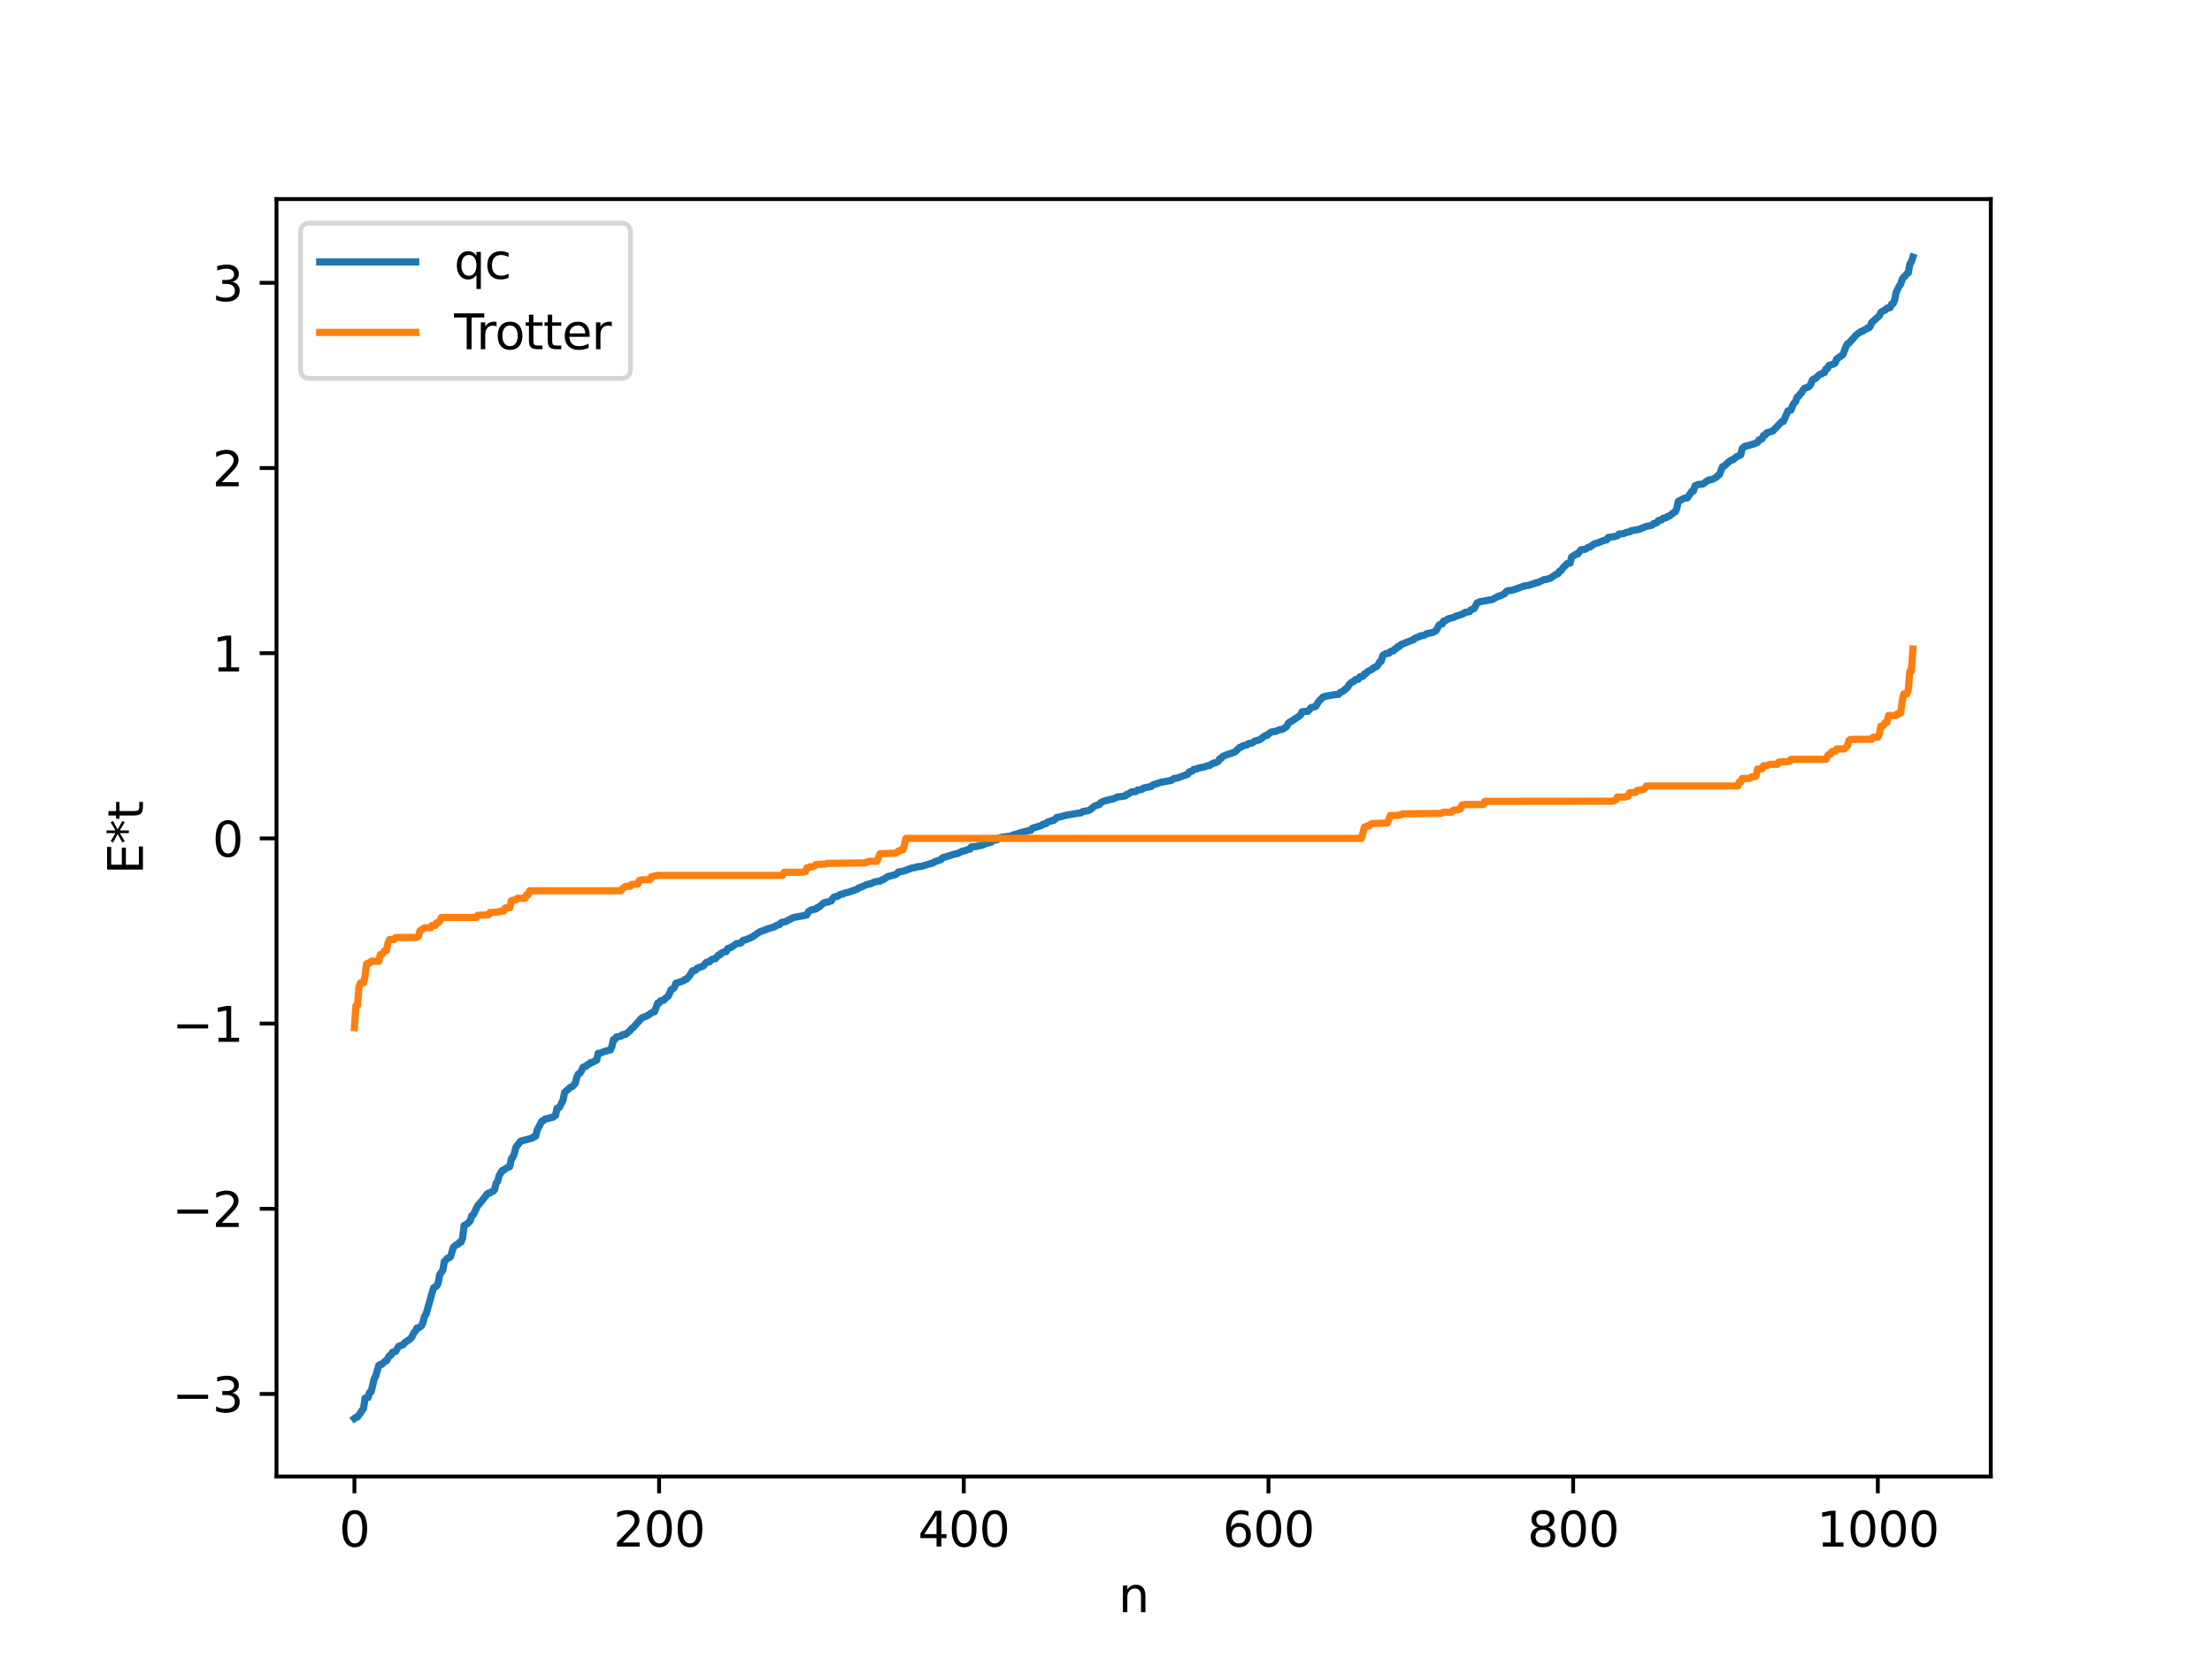 <?xml version="1.0" encoding="utf-8" standalone="no"?>
<!DOCTYPE svg PUBLIC "-//W3C//DTD SVG 1.1//EN"
  "http://www.w3.org/Graphics/SVG/1.1/DTD/svg11.dtd">
<svg xmlns:xlink="http://www.w3.org/1999/xlink" width="460.8pt" height="345.6pt" viewBox="0 0 460.8 345.6" xmlns="http://www.w3.org/2000/svg" version="1.1">
 <defs>
  <style type="text/css">*{stroke-linejoin: round; stroke-linecap: butt}</style>
 </defs>
 <g id="figure_1">
  <g id="patch_1">
   <path d="M 0 345.6 
L 460.8 345.6 
L 460.8 0 
L 0 0 
z
" style="fill: #ffffff"/>
  </g>
  <g id="axes_1">
   <g id="patch_2">
    <path d="M 57.6 307.584 
L 414.72 307.584 
L 414.72 41.472 
L 57.6 41.472 
z
" style="fill: #ffffff"/>
   </g>
   <g id="matplotlib.axis_1">
    <g id="xtick_1">
     <g id="line2d_1">
      <defs>
       <path id="m333c7235f0" d="M 0 0 
L 0 3.5 
" style="stroke: #000000; stroke-width: 0.8"/>
      </defs>
      <g>
       <use xlink:href="#m333c7235f0" x="73.833" y="307.584" style="stroke: #000000; stroke-width: 0.8"/>
      </g>
     </g>
     <g id="text_1">
      <!-- 0 -->
      <g transform="translate(70.651 322.182) scale(0.1 -0.1)">
       <defs>
        <path id="DejaVuSans-30" d="M 2034 4250 
Q 1547 4250 1301 3770 
Q 1056 3291 1056 2328 
Q 1056 1369 1301 889 
Q 1547 409 2034 409 
Q 2525 409 2770 889 
Q 3016 1369 3016 2328 
Q 3016 3291 2770 3770 
Q 2525 4250 2034 4250 
z
M 2034 4750 
Q 2819 4750 3233 4129 
Q 3647 3509 3647 2328 
Q 3647 1150 3233 529 
Q 2819 -91 2034 -91 
Q 1250 -91 836 529 
Q 422 1150 422 2328 
Q 422 3509 836 4129 
Q 1250 4750 2034 4750 
z
" transform="scale(0.016)"/>
       </defs>
       <use xlink:href="#DejaVuSans-30"/>
      </g>
     </g>
    </g>
    <g id="xtick_2">
     <g id="line2d_2">
      <g>
       <use xlink:href="#m333c7235f0" x="137.304" y="307.584" style="stroke: #000000; stroke-width: 0.8"/>
      </g>
     </g>
     <g id="text_2">
      <!-- 200 -->
      <g transform="translate(127.76 322.182) scale(0.1 -0.1)">
       <defs>
        <path id="DejaVuSans-32" d="M 1228 531 
L 3431 531 
L 3431 0 
L 469 0 
L 469 531 
Q 828 903 1448 1529 
Q 2069 2156 2228 2338 
Q 2531 2678 2651 2914 
Q 2772 3150 2772 3378 
Q 2772 3750 2511 3984 
Q 2250 4219 1831 4219 
Q 1534 4219 1204 4116 
Q 875 4013 500 3803 
L 500 4441 
Q 881 4594 1212 4672 
Q 1544 4750 1819 4750 
Q 2544 4750 2975 4387 
Q 3406 4025 3406 3419 
Q 3406 3131 3298 2873 
Q 3191 2616 2906 2266 
Q 2828 2175 2409 1742 
Q 1991 1309 1228 531 
z
" transform="scale(0.016)"/>
       </defs>
       <use xlink:href="#DejaVuSans-32"/>
       <use xlink:href="#DejaVuSans-30" x="63.623"/>
       <use xlink:href="#DejaVuSans-30" x="127.246"/>
      </g>
     </g>
    </g>
    <g id="xtick_3">
     <g id="line2d_3">
      <g>
       <use xlink:href="#m333c7235f0" x="200.775" y="307.584" style="stroke: #000000; stroke-width: 0.8"/>
      </g>
     </g>
     <g id="text_3">
      <!-- 400 -->
      <g transform="translate(191.231 322.182) scale(0.1 -0.1)">
       <defs>
        <path id="DejaVuSans-34" d="M 2419 4116 
L 825 1625 
L 2419 1625 
L 2419 4116 
z
M 2253 4666 
L 3047 4666 
L 3047 1625 
L 3713 1625 
L 3713 1100 
L 3047 1100 
L 3047 0 
L 2419 0 
L 2419 1100 
L 313 1100 
L 313 1709 
L 2253 4666 
z
" transform="scale(0.016)"/>
       </defs>
       <use xlink:href="#DejaVuSans-34"/>
       <use xlink:href="#DejaVuSans-30" x="63.623"/>
       <use xlink:href="#DejaVuSans-30" x="127.246"/>
      </g>
     </g>
    </g>
    <g id="xtick_4">
     <g id="line2d_4">
      <g>
       <use xlink:href="#m333c7235f0" x="264.246" y="307.584" style="stroke: #000000; stroke-width: 0.8"/>
      </g>
     </g>
     <g id="text_4">
      <!-- 600 -->
      <g transform="translate(254.702 322.182) scale(0.1 -0.1)">
       <defs>
        <path id="DejaVuSans-36" d="M 2113 2584 
Q 1688 2584 1439 2293 
Q 1191 2003 1191 1497 
Q 1191 994 1439 701 
Q 1688 409 2113 409 
Q 2538 409 2786 701 
Q 3034 994 3034 1497 
Q 3034 2003 2786 2293 
Q 2538 2584 2113 2584 
z
M 3366 4563 
L 3366 3988 
Q 3128 4100 2886 4159 
Q 2644 4219 2406 4219 
Q 1781 4219 1451 3797 
Q 1122 3375 1075 2522 
Q 1259 2794 1537 2939 
Q 1816 3084 2150 3084 
Q 2853 3084 3261 2657 
Q 3669 2231 3669 1497 
Q 3669 778 3244 343 
Q 2819 -91 2113 -91 
Q 1303 -91 875 529 
Q 447 1150 447 2328 
Q 447 3434 972 4092 
Q 1497 4750 2381 4750 
Q 2619 4750 2861 4703 
Q 3103 4656 3366 4563 
z
" transform="scale(0.016)"/>
       </defs>
       <use xlink:href="#DejaVuSans-36"/>
       <use xlink:href="#DejaVuSans-30" x="63.623"/>
       <use xlink:href="#DejaVuSans-30" x="127.246"/>
      </g>
     </g>
    </g>
    <g id="xtick_5">
     <g id="line2d_5">
      <g>
       <use xlink:href="#m333c7235f0" x="327.717" y="307.584" style="stroke: #000000; stroke-width: 0.8"/>
      </g>
     </g>
     <g id="text_5">
      <!-- 800 -->
      <g transform="translate(318.173 322.182) scale(0.1 -0.1)">
       <defs>
        <path id="DejaVuSans-38" d="M 2034 2216 
Q 1584 2216 1326 1975 
Q 1069 1734 1069 1313 
Q 1069 891 1326 650 
Q 1584 409 2034 409 
Q 2484 409 2743 651 
Q 3003 894 3003 1313 
Q 3003 1734 2745 1975 
Q 2488 2216 2034 2216 
z
M 1403 2484 
Q 997 2584 770 2862 
Q 544 3141 544 3541 
Q 544 4100 942 4425 
Q 1341 4750 2034 4750 
Q 2731 4750 3128 4425 
Q 3525 4100 3525 3541 
Q 3525 3141 3298 2862 
Q 3072 2584 2669 2484 
Q 3125 2378 3379 2068 
Q 3634 1759 3634 1313 
Q 3634 634 3220 271 
Q 2806 -91 2034 -91 
Q 1263 -91 848 271 
Q 434 634 434 1313 
Q 434 1759 690 2068 
Q 947 2378 1403 2484 
z
M 1172 3481 
Q 1172 3119 1398 2916 
Q 1625 2713 2034 2713 
Q 2441 2713 2670 2916 
Q 2900 3119 2900 3481 
Q 2900 3844 2670 4047 
Q 2441 4250 2034 4250 
Q 1625 4250 1398 4047 
Q 1172 3844 1172 3481 
z
" transform="scale(0.016)"/>
       </defs>
       <use xlink:href="#DejaVuSans-38"/>
       <use xlink:href="#DejaVuSans-30" x="63.623"/>
       <use xlink:href="#DejaVuSans-30" x="127.246"/>
      </g>
     </g>
    </g>
    <g id="xtick_6">
     <g id="line2d_6">
      <g>
       <use xlink:href="#m333c7235f0" x="391.188" y="307.584" style="stroke: #000000; stroke-width: 0.8"/>
      </g>
     </g>
     <g id="text_6">
      <!-- 1000 -->
      <g transform="translate(378.463 322.182) scale(0.1 -0.1)">
       <defs>
        <path id="DejaVuSans-31" d="M 794 531 
L 1825 531 
L 1825 4091 
L 703 3866 
L 703 4441 
L 1819 4666 
L 2450 4666 
L 2450 531 
L 3481 531 
L 3481 0 
L 794 0 
L 794 531 
z
" transform="scale(0.016)"/>
       </defs>
       <use xlink:href="#DejaVuSans-31"/>
       <use xlink:href="#DejaVuSans-30" x="63.623"/>
       <use xlink:href="#DejaVuSans-30" x="127.246"/>
       <use xlink:href="#DejaVuSans-30" x="190.869"/>
      </g>
     </g>
    </g>
    <g id="text_7">
     <!-- n -->
     <g transform="translate(232.991 335.861) scale(0.1 -0.1)">
      <defs>
       <path id="DejaVuSans-6e" d="M 3513 2113 
L 3513 0 
L 2938 0 
L 2938 2094 
Q 2938 2591 2744 2837 
Q 2550 3084 2163 3084 
Q 1697 3084 1428 2787 
Q 1159 2491 1159 1978 
L 1159 0 
L 581 0 
L 581 3500 
L 1159 3500 
L 1159 2956 
Q 1366 3272 1645 3428 
Q 1925 3584 2291 3584 
Q 2894 3584 3203 3211 
Q 3513 2838 3513 2113 
z
" transform="scale(0.016)"/>
      </defs>
      <use xlink:href="#DejaVuSans-6e"/>
     </g>
    </g>
   </g>
   <g id="matplotlib.axis_2">
    <g id="ytick_1">
     <g id="line2d_7">
      <defs>
       <path id="mb24dfa5501" d="M 0 0 
L -3.5 0 
" style="stroke: #000000; stroke-width: 0.8"/>
      </defs>
      <g>
       <use xlink:href="#mb24dfa5501" x="57.6" y="290.386" style="stroke: #000000; stroke-width: 0.8"/>
      </g>
     </g>
     <g id="text_8">
      <!-- −3 -->
      <g transform="translate(35.858 294.185) scale(0.1 -0.1)">
       <defs>
        <path id="DejaVuSans-2212" d="M 678 2272 
L 4684 2272 
L 4684 1741 
L 678 1741 
L 678 2272 
z
" transform="scale(0.016)"/>
        <path id="DejaVuSans-33" d="M 2597 2516 
Q 3050 2419 3304 2112 
Q 3559 1806 3559 1356 
Q 3559 666 3084 287 
Q 2609 -91 1734 -91 
Q 1441 -91 1130 -33 
Q 819 25 488 141 
L 488 750 
Q 750 597 1062 519 
Q 1375 441 1716 441 
Q 2309 441 2620 675 
Q 2931 909 2931 1356 
Q 2931 1769 2642 2001 
Q 2353 2234 1838 2234 
L 1294 2234 
L 1294 2753 
L 1863 2753 
Q 2328 2753 2575 2939 
Q 2822 3125 2822 3475 
Q 2822 3834 2567 4026 
Q 2313 4219 1838 4219 
Q 1578 4219 1281 4162 
Q 984 4106 628 3988 
L 628 4550 
Q 988 4650 1302 4700 
Q 1616 4750 1894 4750 
Q 2613 4750 3031 4423 
Q 3450 4097 3450 3541 
Q 3450 3153 3228 2886 
Q 3006 2619 2597 2516 
z
" transform="scale(0.016)"/>
       </defs>
       <use xlink:href="#DejaVuSans-2212"/>
       <use xlink:href="#DejaVuSans-33" x="83.789"/>
      </g>
     </g>
    </g>
    <g id="ytick_2">
     <g id="line2d_8">
      <g>
       <use xlink:href="#mb24dfa5501" x="57.6" y="251.809" style="stroke: #000000; stroke-width: 0.8"/>
      </g>
     </g>
     <g id="text_9">
      <!-- −2 -->
      <g transform="translate(35.858 255.608) scale(0.1 -0.1)">
       <use xlink:href="#DejaVuSans-2212"/>
       <use xlink:href="#DejaVuSans-32" x="83.789"/>
      </g>
     </g>
    </g>
    <g id="ytick_3">
     <g id="line2d_9">
      <g>
       <use xlink:href="#mb24dfa5501" x="57.6" y="213.231" style="stroke: #000000; stroke-width: 0.8"/>
      </g>
     </g>
     <g id="text_10">
      <!-- −1 -->
      <g transform="translate(35.858 217.03) scale(0.1 -0.1)">
       <use xlink:href="#DejaVuSans-2212"/>
       <use xlink:href="#DejaVuSans-31" x="83.789"/>
      </g>
     </g>
    </g>
    <g id="ytick_4">
     <g id="line2d_10">
      <g>
       <use xlink:href="#mb24dfa5501" x="57.6" y="174.653" style="stroke: #000000; stroke-width: 0.8"/>
      </g>
     </g>
     <g id="text_11">
      <!-- 0 -->
      <g transform="translate(44.237 178.452) scale(0.1 -0.1)">
       <use xlink:href="#DejaVuSans-30"/>
      </g>
     </g>
    </g>
    <g id="ytick_5">
     <g id="line2d_11">
      <g>
       <use xlink:href="#mb24dfa5501" x="57.6" y="136.075" style="stroke: #000000; stroke-width: 0.8"/>
      </g>
     </g>
     <g id="text_12">
      <!-- 1 -->
      <g transform="translate(44.237 139.875) scale(0.1 -0.1)">
       <use xlink:href="#DejaVuSans-31"/>
      </g>
     </g>
    </g>
    <g id="ytick_6">
     <g id="line2d_12">
      <g>
       <use xlink:href="#mb24dfa5501" x="57.6" y="97.498" style="stroke: #000000; stroke-width: 0.8"/>
      </g>
     </g>
     <g id="text_13">
      <!-- 2 -->
      <g transform="translate(44.237 101.297) scale(0.1 -0.1)">
       <use xlink:href="#DejaVuSans-32"/>
      </g>
     </g>
    </g>
    <g id="ytick_7">
     <g id="line2d_13">
      <g>
       <use xlink:href="#mb24dfa5501" x="57.6" y="58.92" style="stroke: #000000; stroke-width: 0.8"/>
      </g>
     </g>
     <g id="text_14">
      <!-- 3 -->
      <g transform="translate(44.237 62.719) scale(0.1 -0.1)">
       <use xlink:href="#DejaVuSans-33"/>
      </g>
     </g>
    </g>
    <g id="text_15">
     <!-- E*t -->
     <g transform="translate(29.778 182.148) rotate(-90) scale(0.1 -0.1)">
      <defs>
       <path id="DejaVuSans-45" d="M 628 4666 
L 3578 4666 
L 3578 4134 
L 1259 4134 
L 1259 2753 
L 3481 2753 
L 3481 2222 
L 1259 2222 
L 1259 531 
L 3634 531 
L 3634 0 
L 628 0 
L 628 4666 
z
" transform="scale(0.016)"/>
       <path id="DejaVuSans-2a" d="M 3009 3897 
L 1888 3291 
L 3009 2681 
L 2828 2375 
L 1778 3009 
L 1778 1831 
L 1422 1831 
L 1422 3009 
L 372 2375 
L 191 2681 
L 1313 3291 
L 191 3897 
L 372 4206 
L 1422 3572 
L 1422 4750 
L 1778 4750 
L 1778 3572 
L 2828 4206 
L 3009 3897 
z
" transform="scale(0.016)"/>
       <path id="DejaVuSans-74" d="M 1172 4494 
L 1172 3500 
L 2356 3500 
L 2356 3053 
L 1172 3053 
L 1172 1153 
Q 1172 725 1289 603 
Q 1406 481 1766 481 
L 2356 481 
L 2356 0 
L 1766 0 
Q 1100 0 847 248 
Q 594 497 594 1153 
L 594 3053 
L 172 3053 
L 172 3500 
L 594 3500 
L 594 4494 
L 1172 4494 
z
" transform="scale(0.016)"/>
      </defs>
      <use xlink:href="#DejaVuSans-45"/>
      <use xlink:href="#DejaVuSans-2a" x="63.184"/>
      <use xlink:href="#DejaVuSans-74" x="113.184"/>
     </g>
    </g>
   </g>
   <g id="line2d_14">
    <path d="M 73.833 295.488 
L 74.15 295.253 
L 74.467 295.206 
L 75.737 293.394 
L 76.054 291.244 
L 76.689 291.116 
L 77.006 290.042 
L 77.324 289.915 
L 77.958 287.183 
L 78.276 286.655 
L 78.91 284.41 
L 79.228 284.234 
L 79.545 284.209 
L 80.18 283.602 
L 80.497 283.504 
L 81.132 282.397 
L 81.449 282.286 
L 81.767 281.692 
L 82.401 281.551 
L 83.036 280.476 
L 83.988 280.131 
L 84.305 279.694 
L 85.258 279.057 
L 85.575 278.781 
L 85.892 278.353 
L 86.21 277.617 
L 86.527 277.351 
L 86.844 276.657 
L 87.162 276.646 
L 87.796 276.198 
L 88.114 275.494 
L 88.431 274.195 
L 88.748 273.798 
L 90.018 269.31 
L 90.335 268.27 
L 90.97 267.892 
L 91.287 267.263 
L 91.605 265.5 
L 92.239 264.632 
L 92.557 262.82 
L 93.191 262.134 
L 93.509 262.045 
L 93.826 261.827 
L 94.461 259.82 
L 95.096 259.275 
L 95.413 259.188 
L 95.73 258.785 
L 96.048 258.746 
L 96.365 257.919 
L 96.682 255.28 
L 97.317 254.965 
L 97.952 254.333 
L 98.269 253.254 
L 98.586 253.065 
L 99.539 251.118 
L 100.173 250.425 
L 101.443 248.791 
L 101.76 248.542 
L 102.077 248.525 
L 102.395 248.261 
L 102.712 248.155 
L 103.029 247.837 
L 103.347 246.494 
L 103.664 246.116 
L 103.981 244.883 
L 104.616 243.855 
L 104.934 243.797 
L 105.251 243.477 
L 106.203 243.003 
L 106.52 241.4 
L 106.838 241.071 
L 107.155 240.269 
L 107.472 239.001 
L 108.424 237.759 
L 110.963 237.043 
L 111.281 236.723 
L 111.598 236.69 
L 111.915 235.391 
L 112.867 233.576 
L 113.185 233.459 
L 113.502 233.135 
L 114.454 232.929 
L 114.772 232.782 
L 115.089 232.775 
L 115.724 232.371 
L 116.041 230.875 
L 116.358 230.851 
L 116.676 230.43 
L 117.31 229.115 
L 117.628 227.571 
L 118.58 226.704 
L 118.897 226.452 
L 119.215 226.359 
L 119.849 225.658 
L 120.167 224.345 
L 120.484 223.726 
L 120.801 223.585 
L 121.119 223.104 
L 121.436 222.34 
L 121.753 222.182 
L 122.071 222.152 
L 122.388 221.774 
L 122.705 221.71 
L 123.023 221.358 
L 123.34 221.332 
L 123.975 220.98 
L 124.292 220.864 
L 124.61 219.433 
L 124.927 219.426 
L 125.879 219.048 
L 126.831 218.782 
L 127.148 218.727 
L 127.466 218.005 
L 127.783 216.574 
L 128.1 216.543 
L 128.418 216.007 
L 129.37 215.859 
L 129.687 215.527 
L 130.322 215.485 
L 131.274 214.681 
L 131.591 214.249 
L 131.909 214.064 
L 133.496 212.253 
L 133.813 211.999 
L 134.765 211.637 
L 136.034 210.807 
L 136.352 210.769 
L 136.986 208.985 
L 137.304 208.964 
L 137.621 208.478 
L 138.256 208.383 
L 138.573 207.997 
L 139.208 207.513 
L 139.843 206.116 
L 140.16 206.012 
L 140.477 205.704 
L 140.795 204.847 
L 142.381 204.313 
L 142.699 204.01 
L 143.016 203.974 
L 143.651 203.264 
L 144.286 202.224 
L 144.603 202.213 
L 144.92 202.081 
L 145.238 201.698 
L 146.507 201.242 
L 147.142 200.463 
L 147.777 200.379 
L 148.094 200.008 
L 148.411 199.815 
L 149.046 199.705 
L 149.681 198.935 
L 149.998 198.912 
L 150.315 198.525 
L 150.95 198.259 
L 151.267 198.242 
L 151.585 197.603 
L 152.22 197.415 
L 153.489 196.536 
L 154.124 196.529 
L 154.441 196.363 
L 154.758 195.902 
L 155.393 195.762 
L 156.028 195.483 
L 156.662 195.209 
L 158.249 194.132 
L 160.153 193.422 
L 161.423 193.047 
L 161.74 192.767 
L 162.375 192.621 
L 162.692 192.236 
L 163.01 192.102 
L 163.644 191.994 
L 165.231 191.159 
L 165.866 191.022 
L 167.135 190.807 
L 168.087 190.59 
L 168.405 189.919 
L 169.039 189.54 
L 169.991 189.359 
L 170.309 189.008 
L 170.626 188.951 
L 171.261 188.398 
L 171.578 188.097 
L 172.213 187.925 
L 172.53 187.922 
L 172.848 187.723 
L 173.165 187.687 
L 173.482 187.147 
L 173.8 186.843 
L 174.434 186.734 
L 175.069 186.321 
L 175.704 186.211 
L 176.021 186.015 
L 176.656 185.902 
L 178.56 185.234 
L 178.877 184.976 
L 179.829 184.613 
L 180.464 184.288 
L 180.781 184.267 
L 181.099 184.11 
L 181.416 184.105 
L 182.051 183.779 
L 182.686 183.623 
L 183.32 183.564 
L 183.638 183.326 
L 183.955 183.268 
L 184.907 182.615 
L 186.494 182.212 
L 186.811 182.022 
L 187.129 181.669 
L 188.398 181.421 
L 189.985 180.809 
L 190.62 180.742 
L 190.937 180.585 
L 191.889 180.49 
L 194.428 179.746 
L 194.745 179.507 
L 195.697 179.187 
L 196.015 179.081 
L 196.332 178.71 
L 198.871 177.92 
L 199.505 177.811 
L 200.458 177.32 
L 201.092 177.2 
L 201.727 176.924 
L 202.044 176.909 
L 202.362 176.406 
L 203.314 176.349 
L 204.266 176.135 
L 204.583 176.102 
L 205.218 175.779 
L 206.487 175.434 
L 207.122 175.007 
L 207.757 174.922 
L 208.074 174.599 
L 208.709 174.403 
L 210.296 174.209 
L 210.613 174.139 
L 211.248 173.873 
L 211.882 173.723 
L 212.517 173.483 
L 214.421 173.005 
L 214.739 172.972 
L 215.056 172.535 
L 216.643 172.074 
L 216.96 171.97 
L 217.277 171.705 
L 217.912 171.566 
L 218.229 171.253 
L 218.864 171.063 
L 219.181 170.913 
L 219.499 170.897 
L 219.816 170.666 
L 220.134 170.294 
L 221.086 170.114 
L 222.038 169.832 
L 224.894 169.364 
L 225.211 169.342 
L 225.529 169.078 
L 226.798 168.837 
L 227.115 168.667 
L 228.067 167.887 
L 229.02 167.605 
L 229.337 167.178 
L 229.972 166.885 
L 231.558 166.477 
L 231.876 166.46 
L 232.51 166.152 
L 232.828 166.013 
L 233.78 165.91 
L 234.415 165.796 
L 234.732 165.457 
L 235.049 165.416 
L 235.684 164.973 
L 236.636 164.882 
L 236.953 164.594 
L 237.905 164.444 
L 238.223 164.15 
L 239.81 163.841 
L 240.127 163.519 
L 241.079 163.231 
L 241.714 162.993 
L 243.618 162.641 
L 243.935 162.596 
L 244.57 162.171 
L 245.205 162.091 
L 247.426 161.29 
L 247.743 160.795 
L 248.378 160.632 
L 248.696 160.266 
L 249.33 160.199 
L 249.648 160.017 
L 250.917 159.763 
L 251.552 159.516 
L 251.869 159.512 
L 252.821 158.949 
L 253.139 158.938 
L 253.773 158.621 
L 254.091 158.081 
L 254.408 157.975 
L 254.725 157.555 
L 255.36 157.305 
L 257.264 156.647 
L 257.899 156.025 
L 258.216 155.728 
L 258.534 155.666 
L 258.851 155.396 
L 259.803 155.154 
L 260.12 154.881 
L 260.755 154.822 
L 261.39 154.383 
L 262.342 154.116 
L 262.659 153.947 
L 263.294 153.423 
L 263.611 153.223 
L 263.929 153.221 
L 264.563 152.641 
L 264.881 152.492 
L 265.515 152.399 
L 265.833 152.342 
L 266.467 152.015 
L 267.102 151.952 
L 268.054 151.346 
L 268.372 150.668 
L 268.689 150.405 
L 269.006 150.289 
L 270.91 148.986 
L 271.228 148.283 
L 271.862 148.203 
L 272.497 148.173 
L 273.132 147.414 
L 274.084 147.16 
L 274.719 146.101 
L 275.671 145.168 
L 276.305 145.024 
L 278.21 144.679 
L 278.844 144.659 
L 279.162 144.264 
L 279.796 143.978 
L 280.431 143.423 
L 280.748 143.176 
L 281.066 142.564 
L 281.7 142.038 
L 282.018 141.961 
L 282.335 141.577 
L 282.97 141.496 
L 283.287 140.983 
L 283.922 140.879 
L 284.239 140.385 
L 284.557 140.324 
L 284.874 139.924 
L 285.826 139.436 
L 286.143 139.102 
L 286.778 138.857 
L 287.096 138.472 
L 287.413 137.877 
L 287.73 137.743 
L 288.048 136.575 
L 288.682 136.155 
L 289.317 136.096 
L 289.634 135.746 
L 289.952 135.607 
L 290.269 135.602 
L 290.586 135.158 
L 290.904 135.107 
L 291.221 134.673 
L 291.539 134.66 
L 291.856 134.255 
L 292.491 134.043 
L 293.125 133.743 
L 293.443 133.676 
L 294.077 133.382 
L 294.395 133.313 
L 294.712 132.971 
L 295.664 132.629 
L 295.981 132.439 
L 296.616 132.376 
L 297.251 131.992 
L 297.886 131.877 
L 298.52 131.735 
L 299.155 131.379 
L 299.79 130.208 
L 300.107 130.032 
L 300.424 130.004 
L 300.742 129.36 
L 301.059 129.339 
L 301.694 128.907 
L 302.963 128.584 
L 303.281 128.361 
L 303.915 128.185 
L 304.867 127.846 
L 305.185 127.567 
L 306.137 127.421 
L 306.454 127.009 
L 307.089 126.783 
L 307.724 125.59 
L 308.358 125.345 
L 310.897 124.886 
L 312.167 124.177 
L 312.484 124.14 
L 313.436 123.688 
L 313.753 123.258 
L 314.071 123.064 
L 315.023 122.965 
L 317.562 122.064 
L 318.514 121.93 
L 319.148 121.689 
L 319.466 121.645 
L 319.783 121.447 
L 320.418 121.345 
L 321.687 120.725 
L 322.322 120.681 
L 322.639 120.514 
L 322.957 120.474 
L 323.591 120.02 
L 324.226 119.592 
L 324.543 119.521 
L 324.861 118.993 
L 325.178 118.901 
L 325.813 118.012 
L 326.13 117.806 
L 326.448 117.427 
L 327.082 117.299 
L 327.4 116.057 
L 328.352 115.417 
L 328.669 115.408 
L 329.304 114.544 
L 330.256 114.418 
L 330.891 113.989 
L 331.208 113.939 
L 332.16 113.285 
L 332.795 113.116 
L 333.429 112.842 
L 334.064 112.612 
L 334.699 112.468 
L 335.016 111.968 
L 335.651 111.873 
L 336.286 111.779 
L 336.92 111.605 
L 337.238 111.263 
L 338.19 111.163 
L 338.824 110.913 
L 339.459 110.792 
L 339.777 110.558 
L 340.411 110.461 
L 341.046 110.358 
L 341.681 110.185 
L 342.95 109.654 
L 343.902 109.481 
L 344.22 109.335 
L 344.537 109.025 
L 344.854 109.014 
L 345.172 108.882 
L 345.489 108.421 
L 346.124 108.32 
L 346.441 107.982 
L 347.076 107.859 
L 347.393 107.589 
L 347.71 107.531 
L 348.345 107.046 
L 348.662 106.761 
L 348.98 106.643 
L 349.297 105.951 
L 349.615 104.441 
L 350.884 103.788 
L 351.519 103.705 
L 352.471 102.302 
L 352.788 102.277 
L 353.105 101.187 
L 353.74 100.923 
L 354.692 100.846 
L 355.644 100.179 
L 355.962 99.986 
L 356.596 99.916 
L 357.548 99.418 
L 357.866 99.042 
L 358.183 98.869 
L 358.818 97.231 
L 359.135 97.127 
L 360.087 96.269 
L 360.722 95.798 
L 361.039 95.795 
L 361.674 95.183 
L 362.626 94.769 
L 362.943 93.444 
L 363.261 93.119 
L 363.578 92.954 
L 364.213 92.827 
L 365.8 92.324 
L 366.117 92.171 
L 366.434 91.621 
L 366.752 91.579 
L 367.069 91.412 
L 367.386 90.696 
L 367.704 90.651 
L 368.021 90.19 
L 369.291 89.8 
L 371.195 87.817 
L 371.512 87.792 
L 372.464 85.595 
L 373.099 85.423 
L 373.416 84.52 
L 373.734 83.975 
L 374.051 83.674 
L 374.368 82.708 
L 374.686 82.564 
L 375.003 82.054 
L 375.32 81.804 
L 375.638 81.199 
L 375.955 80.853 
L 376.59 80.694 
L 376.907 80.457 
L 377.224 80.034 
L 377.542 79.195 
L 377.859 78.945 
L 378.177 78.88 
L 378.811 78.25 
L 379.129 77.994 
L 379.446 77.918 
L 379.763 77.651 
L 380.081 77.598 
L 380.398 76.82 
L 380.715 76.753 
L 381.033 76.114 
L 381.985 75.827 
L 382.302 75.62 
L 382.62 74.792 
L 383.889 73.892 
L 384.524 72.285 
L 384.841 71.633 
L 385.158 71.49 
L 386.745 69.708 
L 387.697 69.049 
L 388.015 69.004 
L 388.332 68.729 
L 388.649 68.631 
L 388.967 68.352 
L 389.284 68.345 
L 389.601 67.997 
L 389.919 67.188 
L 391.505 65.769 
L 391.823 65.065 
L 392.458 64.681 
L 392.775 64.565 
L 393.092 64.194 
L 393.727 64.094 
L 394.044 63.375 
L 394.362 63.25 
L 394.679 62.545 
L 394.996 60.914 
L 395.631 59.624 
L 395.948 59.163 
L 396.266 58.193 
L 396.583 57.732 
L 396.9 57.488 
L 397.218 57.026 
L 397.535 56.84 
L 397.853 54.999 
L 398.17 54.528 
L 398.487 53.568 
L 398.487 53.568 
" clip-path="url(#pf31ed6fe1c)" style="fill: none; stroke: #1f77b4; stroke-width: 1.5; stroke-linecap: square"/>
   </g>
   <g id="line2d_15">
    <path d="M 73.833 214.098 
L 74.15 209.495 
L 74.467 209.495 
L 74.785 205.561 
L 75.102 204.744 
L 75.737 204.744 
L 76.054 203.271 
L 76.372 200.786 
L 76.689 200.634 
L 77.006 200.634 
L 77.324 200.249 
L 78.91 200.249 
L 79.228 198.847 
L 79.545 198.847 
L 80.18 198.026 
L 80.497 198.026 
L 80.815 196.476 
L 81.132 195.746 
L 82.084 195.734 
L 82.401 195.302 
L 86.844 195.277 
L 87.162 195.041 
L 87.479 193.917 
L 88.431 193.28 
L 89.7 193.28 
L 90.018 192.783 
L 90.653 192.783 
L 90.97 192.206 
L 91.287 192.206 
L 91.605 191.905 
L 91.922 191.132 
L 99.221 191.132 
L 99.539 190.671 
L 101.76 190.562 
L 102.077 190.084 
L 103.981 189.976 
L 104.299 189.79 
L 104.934 189.79 
L 105.251 189.135 
L 106.203 189.102 
L 106.52 187.624 
L 107.155 187.478 
L 107.472 187.478 
L 107.79 187.137 
L 109.377 187.137 
L 109.694 186.39 
L 110.011 186.39 
L 110.329 185.565 
L 129.37 185.565 
L 129.687 185.095 
L 130.322 184.654 
L 131.274 184.626 
L 131.591 184.243 
L 132.861 184.155 
L 133.178 183.416 
L 133.496 183.416 
L 133.813 183.262 
L 135.4 183.262 
L 135.717 182.632 
L 136.986 182.369 
L 163.01 182.369 
L 163.327 181.715 
L 167.135 181.715 
L 167.453 181.595 
L 167.77 181.595 
L 168.087 180.786 
L 168.405 180.786 
L 168.722 180.57 
L 169.357 180.57 
L 169.674 180.431 
L 169.991 180.097 
L 171.896 179.996 
L 172.213 179.862 
L 180.147 179.762 
L 180.464 179.59 
L 180.781 179.59 
L 181.099 179.422 
L 182.686 179.422 
L 183.32 177.849 
L 186.494 177.744 
L 186.811 177.606 
L 187.129 177.26 
L 187.446 177.26 
L 187.763 177.026 
L 188.081 177.026 
L 188.398 176.048 
L 188.715 174.653 
L 283.605 174.653 
L 284.239 172.281 
L 284.557 172.281 
L 284.874 172.046 
L 285.191 172.046 
L 285.509 171.701 
L 285.826 171.563 
L 289 171.457 
L 289.634 169.885 
L 291.221 169.885 
L 291.539 169.716 
L 291.856 169.716 
L 292.173 169.544 
L 300.107 169.444 
L 300.742 169.209 
L 302.329 169.209 
L 302.646 168.875 
L 302.963 168.736 
L 303.598 168.736 
L 303.915 168.52 
L 304.233 168.52 
L 304.55 167.711 
L 304.867 167.711 
L 305.185 167.591 
L 308.993 167.591 
L 309.31 166.938 
L 335.968 166.902 
L 336.603 166.675 
L 336.92 166.045 
L 338.507 166.045 
L 338.824 165.89 
L 339.142 165.89 
L 339.459 165.151 
L 340.729 165.064 
L 341.046 164.68 
L 342.315 164.481 
L 342.633 164.211 
L 342.95 163.742 
L 361.991 163.742 
L 362.309 162.916 
L 362.626 162.916 
L 362.943 162.169 
L 364.53 162.169 
L 364.848 161.829 
L 365.482 161.77 
L 365.8 161.683 
L 366.117 160.204 
L 367.069 160.171 
L 367.386 159.516 
L 368.021 159.516 
L 368.656 159.222 
L 370.243 159.222 
L 370.56 158.744 
L 372.781 158.635 
L 373.099 158.174 
L 380.398 158.174 
L 380.715 157.401 
L 381.033 157.1 
L 381.35 157.1 
L 381.667 156.523 
L 382.302 156.523 
L 382.62 156.026 
L 384.206 156.026 
L 384.841 155.389 
L 385.158 154.266 
L 385.476 154.029 
L 389.919 154.005 
L 390.236 153.573 
L 391.188 153.56 
L 391.505 152.83 
L 391.823 151.28 
L 392.14 151.28 
L 392.458 150.966 
L 392.775 150.459 
L 393.092 150.459 
L 393.41 149.057 
L 394.996 149.057 
L 395.314 148.672 
L 395.631 148.672 
L 395.948 148.52 
L 396.266 146.035 
L 396.583 144.563 
L 397.218 144.563 
L 397.535 143.745 
L 397.853 139.811 
L 398.17 139.811 
L 398.487 135.208 
L 398.487 135.208 
" clip-path="url(#pf31ed6fe1c)" style="fill: none; stroke: #ff7f0e; stroke-width: 1.5; stroke-linecap: square"/>
   </g>
   <g id="patch_3">
    <path d="M 57.6 307.584 
L 57.6 41.472 
" style="fill: none; stroke: #000000; stroke-width: 0.8; stroke-linejoin: miter; stroke-linecap: square"/>
   </g>
   <g id="patch_4">
    <path d="M 414.72 307.584 
L 414.72 41.472 
" style="fill: none; stroke: #000000; stroke-width: 0.8; stroke-linejoin: miter; stroke-linecap: square"/>
   </g>
   <g id="patch_5">
    <path d="M 57.6 307.584 
L 414.72 307.584 
" style="fill: none; stroke: #000000; stroke-width: 0.8; stroke-linejoin: miter; stroke-linecap: square"/>
   </g>
   <g id="patch_6">
    <path d="M 57.6 41.472 
L 414.72 41.472 
" style="fill: none; stroke: #000000; stroke-width: 0.8; stroke-linejoin: miter; stroke-linecap: square"/>
   </g>
   <g id="legend_1">
    <g id="patch_7">
     <path d="M 64.6 78.828 
L 129.342 78.828 
Q 131.342 78.828 131.342 76.828 
L 131.342 48.472 
Q 131.342 46.472 129.342 46.472 
L 64.6 46.472 
Q 62.6 46.472 62.6 48.472 
L 62.6 76.828 
Q 62.6 78.828 64.6 78.828 
z
" style="fill: #ffffff; opacity: 0.8; stroke: #cccccc; stroke-linejoin: miter"/>
    </g>
    <g id="line2d_16">
     <path d="M 66.6 54.57 
L 76.6 54.57 
L 86.6 54.57 
" style="fill: none; stroke: #1f77b4; stroke-width: 1.5; stroke-linecap: square"/>
    </g>
    <g id="text_16">
     <!-- qc -->
     <g transform="translate(94.6 58.07) scale(0.1 -0.1)">
      <defs>
       <path id="DejaVuSans-71" d="M 947 1747 
Q 947 1113 1208 752 
Q 1469 391 1925 391 
Q 2381 391 2643 752 
Q 2906 1113 2906 1747 
Q 2906 2381 2643 2742 
Q 2381 3103 1925 3103 
Q 1469 3103 1208 2742 
Q 947 2381 947 1747 
z
M 2906 525 
Q 2725 213 2448 61 
Q 2172 -91 1784 -91 
Q 1150 -91 751 415 
Q 353 922 353 1747 
Q 353 2572 751 3078 
Q 1150 3584 1784 3584 
Q 2172 3584 2448 3432 
Q 2725 3281 2906 2969 
L 2906 3500 
L 3481 3500 
L 3481 -1331 
L 2906 -1331 
L 2906 525 
z
" transform="scale(0.016)"/>
       <path id="DejaVuSans-63" d="M 3122 3366 
L 3122 2828 
Q 2878 2963 2633 3030 
Q 2388 3097 2138 3097 
Q 1578 3097 1268 2742 
Q 959 2388 959 1747 
Q 959 1106 1268 751 
Q 1578 397 2138 397 
Q 2388 397 2633 464 
Q 2878 531 3122 666 
L 3122 134 
Q 2881 22 2623 -34 
Q 2366 -91 2075 -91 
Q 1284 -91 818 406 
Q 353 903 353 1747 
Q 353 2603 823 3093 
Q 1294 3584 2113 3584 
Q 2378 3584 2631 3529 
Q 2884 3475 3122 3366 
z
" transform="scale(0.016)"/>
      </defs>
      <use xlink:href="#DejaVuSans-71"/>
      <use xlink:href="#DejaVuSans-63" x="63.477"/>
     </g>
    </g>
    <g id="line2d_17">
     <path d="M 66.6 69.249 
L 76.6 69.249 
L 86.6 69.249 
" style="fill: none; stroke: #ff7f0e; stroke-width: 1.5; stroke-linecap: square"/>
    </g>
    <g id="text_17">
     <!-- Trotter -->
     <g transform="translate(94.6 72.749) scale(0.1 -0.1)">
      <defs>
       <path id="DejaVuSans-54" d="M -19 4666 
L 3928 4666 
L 3928 4134 
L 2272 4134 
L 2272 0 
L 1638 0 
L 1638 4134 
L -19 4134 
L -19 4666 
z
" transform="scale(0.016)"/>
       <path id="DejaVuSans-72" d="M 2631 2963 
Q 2534 3019 2420 3045 
Q 2306 3072 2169 3072 
Q 1681 3072 1420 2755 
Q 1159 2438 1159 1844 
L 1159 0 
L 581 0 
L 581 3500 
L 1159 3500 
L 1159 2956 
Q 1341 3275 1631 3429 
Q 1922 3584 2338 3584 
Q 2397 3584 2469 3576 
Q 2541 3569 2628 3553 
L 2631 2963 
z
" transform="scale(0.016)"/>
       <path id="DejaVuSans-6f" d="M 1959 3097 
Q 1497 3097 1228 2736 
Q 959 2375 959 1747 
Q 959 1119 1226 758 
Q 1494 397 1959 397 
Q 2419 397 2687 759 
Q 2956 1122 2956 1747 
Q 2956 2369 2687 2733 
Q 2419 3097 1959 3097 
z
M 1959 3584 
Q 2709 3584 3137 3096 
Q 3566 2609 3566 1747 
Q 3566 888 3137 398 
Q 2709 -91 1959 -91 
Q 1206 -91 779 398 
Q 353 888 353 1747 
Q 353 2609 779 3096 
Q 1206 3584 1959 3584 
z
" transform="scale(0.016)"/>
       <path id="DejaVuSans-65" d="M 3597 1894 
L 3597 1613 
L 953 1613 
Q 991 1019 1311 708 
Q 1631 397 2203 397 
Q 2534 397 2845 478 
Q 3156 559 3463 722 
L 3463 178 
Q 3153 47 2828 -22 
Q 2503 -91 2169 -91 
Q 1331 -91 842 396 
Q 353 884 353 1716 
Q 353 2575 817 3079 
Q 1281 3584 2069 3584 
Q 2775 3584 3186 3129 
Q 3597 2675 3597 1894 
z
M 3022 2063 
Q 3016 2534 2758 2815 
Q 2500 3097 2075 3097 
Q 1594 3097 1305 2825 
Q 1016 2553 972 2059 
L 3022 2063 
z
" transform="scale(0.016)"/>
      </defs>
      <use xlink:href="#DejaVuSans-54"/>
      <use xlink:href="#DejaVuSans-72" x="46.334"/>
      <use xlink:href="#DejaVuSans-6f" x="85.197"/>
      <use xlink:href="#DejaVuSans-74" x="146.379"/>
      <use xlink:href="#DejaVuSans-74" x="185.588"/>
      <use xlink:href="#DejaVuSans-65" x="224.797"/>
      <use xlink:href="#DejaVuSans-72" x="286.32"/>
     </g>
    </g>
   </g>
  </g>
 </g>
 <defs>
  <clipPath id="pf31ed6fe1c">
   <rect x="57.6" y="41.472" width="357.12" height="266.112"/>
  </clipPath>
 </defs>
</svg>
